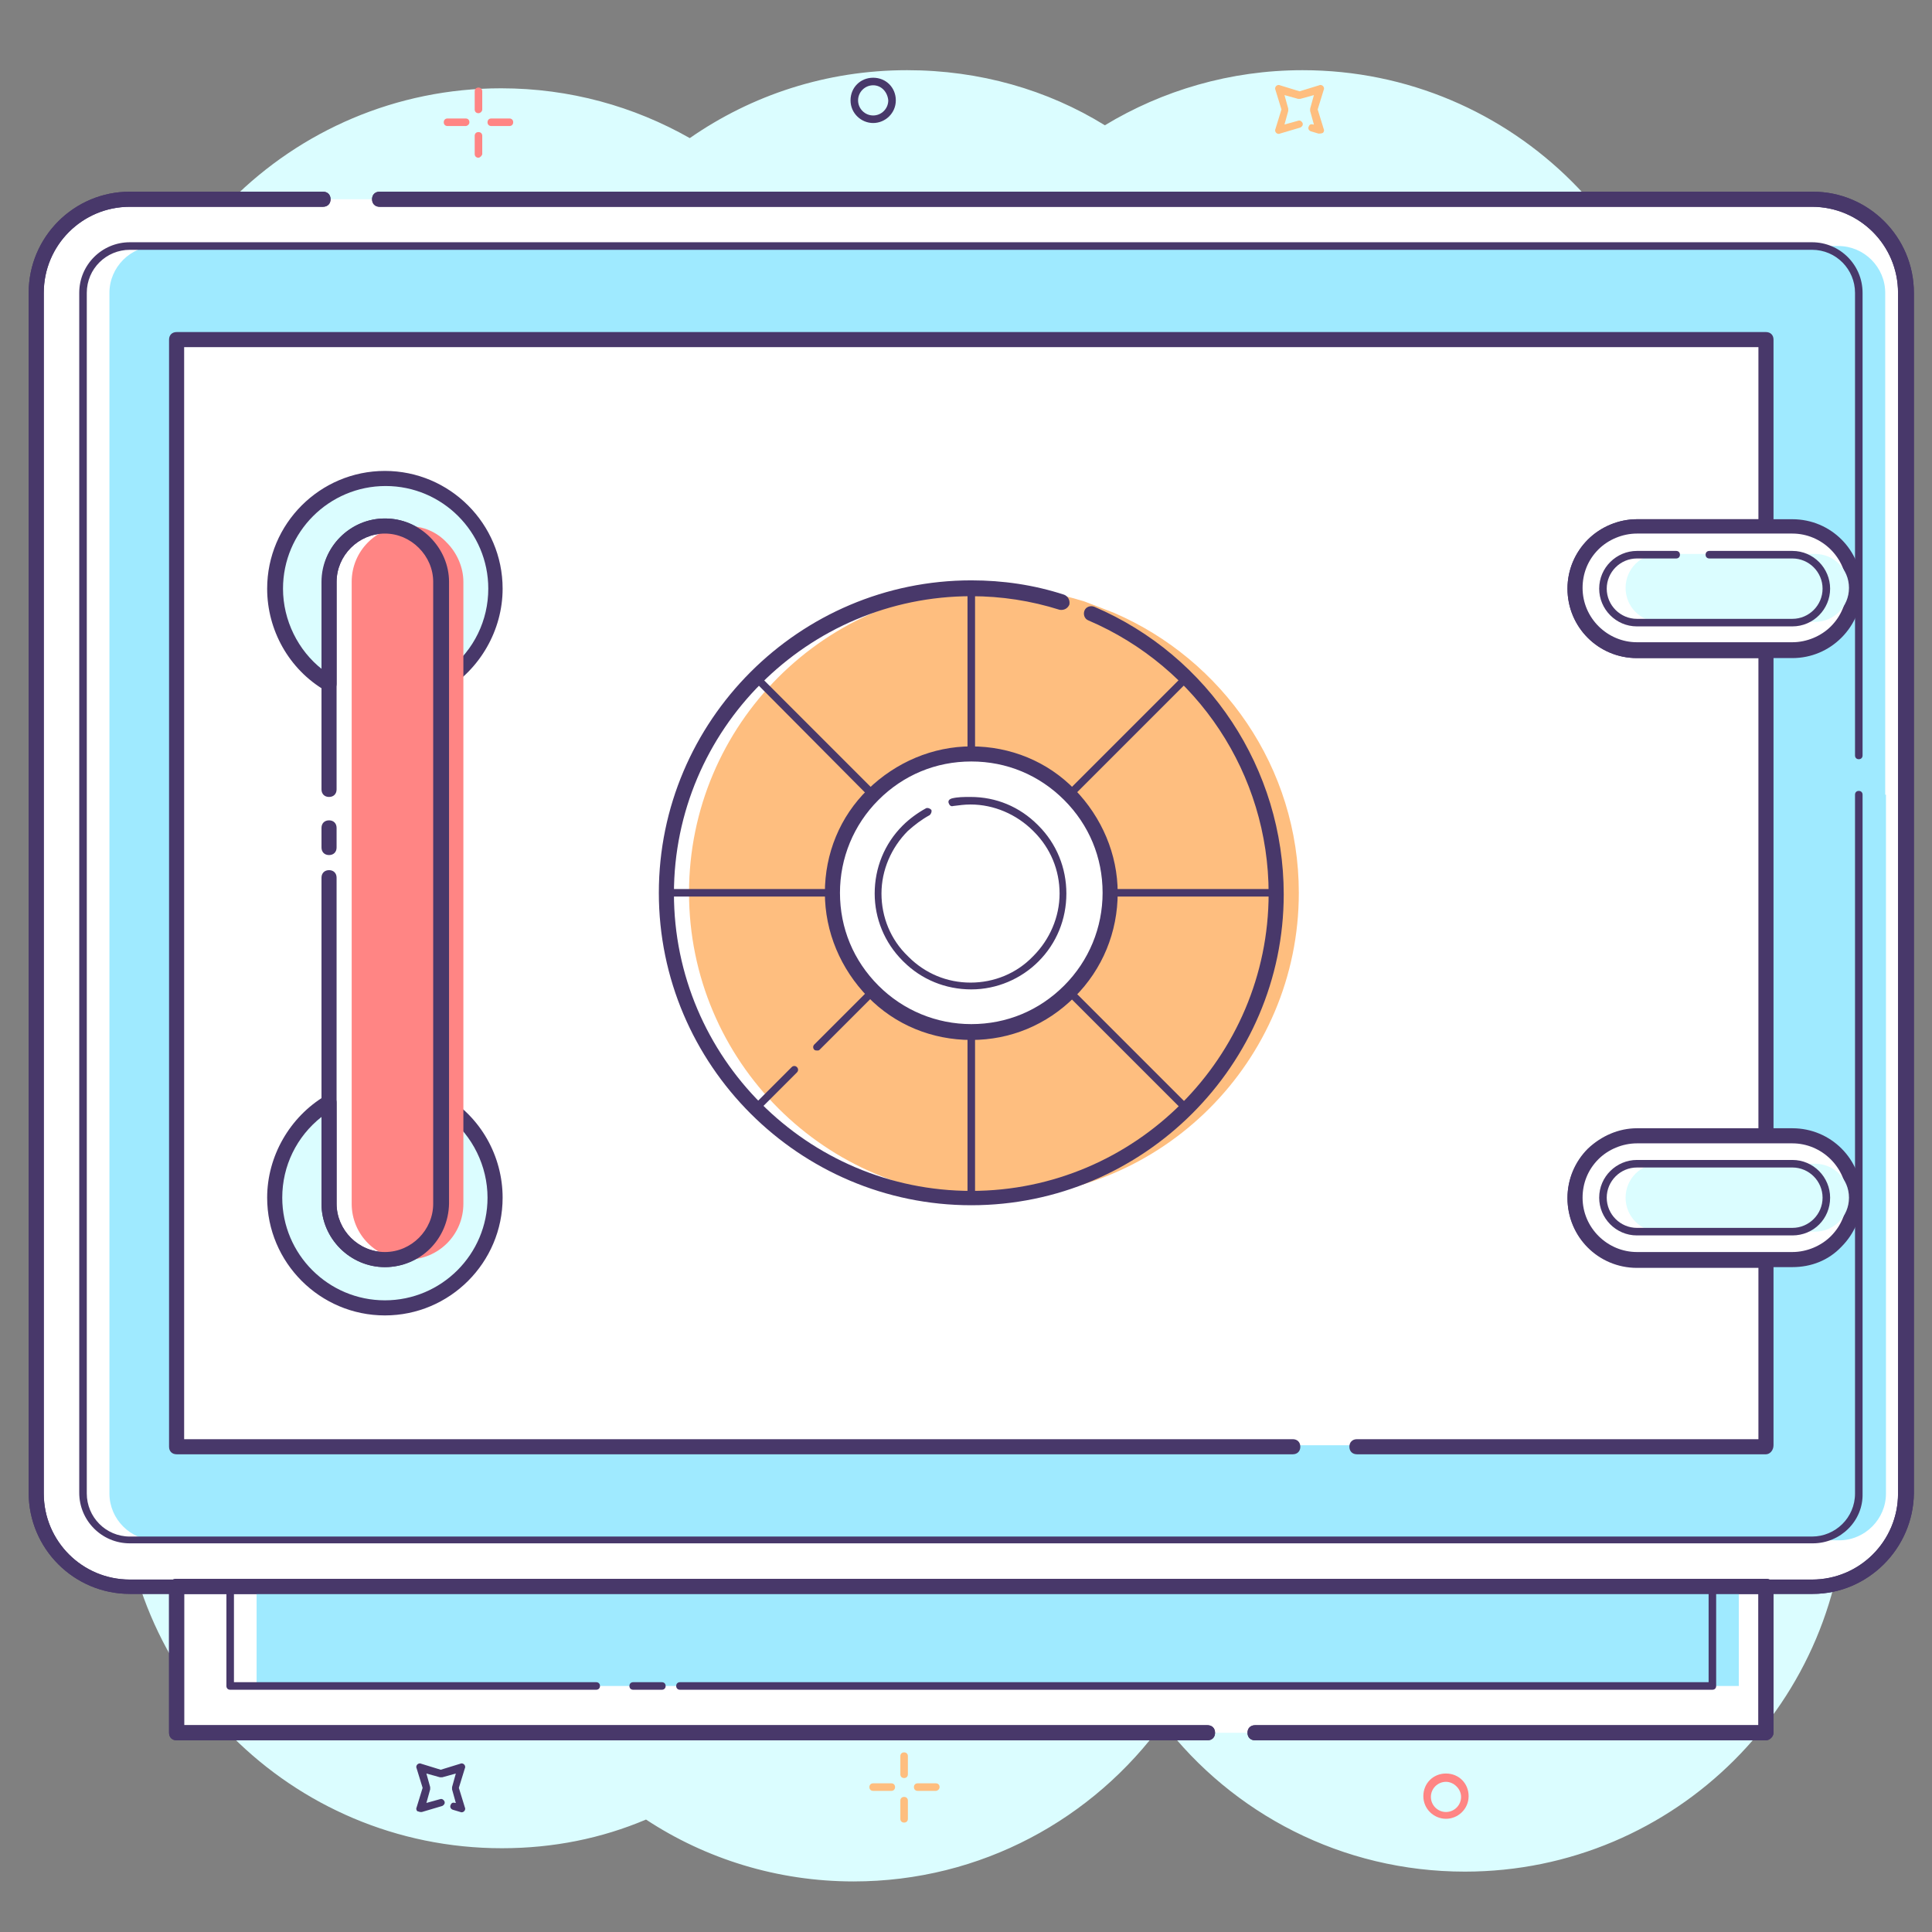 <?xml version="1.0" encoding="utf-8"?>
<!-- Generator: Adobe Illustrator 22.1.0, SVG Export Plug-In . SVG Version: 6.00 Build 0)  -->
<svg version="1.1" id="Layer_1" xmlns="http://www.w3.org/2000/svg" xmlns:xlink="http://www.w3.org/1999/xlink" x="0px" y="0px"
	 viewBox="0 0 256 256" style="enable-background:new 0 0 256 256;" xml:space="preserve">
<rect x="0" y="0" width="256" height="256" fill="#808080" stroke="none"/>
<style type="text/css">
	.st0{fill:#DBFDFF;}
	.st1{fill:#FFFFFF;}
	.st2{fill:#48386A;}
	.st3{fill:#9FEAFF;}
	.st4{fill:#FEBE7F;}
	.st5{fill:#FF8584;}
</style>
<g>
	<path class="st0" d="M210.4,149.7c7.9-8.9,12.7-20.6,12.7-33.5c0-10.5-3.2-20.2-8.6-28.2c5.4-8.1,8.6-17.8,8.6-28.2
		c0-27.9-22.6-50.5-50.5-50.5c-9.6,0-18.6,2.7-26.2,7.3c-7.6-4.7-16.6-7.3-26.2-7.3c-10.7,0-20.6,3.3-28.8,9
		c-7.4-4.2-15.9-6.6-25-6.6c-27.9,0-50.5,22.6-50.5,50.5c0,17.7,9.1,33.3,23,42.3c-2.3,5.7-3.5,12-3.5,18.5c0,9.8,2.8,18.9,7.6,26.7
		c-16.1,8.5-27,25.3-27,44.7c0,27.9,22.6,50.5,50.5,50.5c6.8,0,13.2-1.3,19.1-3.8c7.9,5.2,17.4,8.2,27.5,8.2c16.9,0,31.8-8.3,41-21
		c9.2,12,23.7,19.7,40,19.7c27.9,0,50.5-22.6,50.5-50.5C244.6,175.3,230.3,156.5,210.4,149.7z"/>
	<g>
		<g>
			<path class="st1" d="M42.8,26.4H17.2c-6.8,0-12.4,5.5-12.4,12.4v159.1c0,6.8,5.5,12.4,12.4,12.4h222.9c6.8,0,12.4-5.5,12.4-12.4
				V38.8c0-6.8-5.5-12.4-12.4-12.4H50.3H42.8z"/>
			<path class="st2" d="M240.2,211.2H17.2c-7.4,0-13.4-6-13.4-13.4V38.8c0-7.4,6-13.4,13.4-13.4h25.6c0.6,0,1,0.4,1,1s-0.4,1-1,1
				H17.2c-6.3,0-11.4,5.1-11.4,11.4v159.1c0,6.3,5.1,11.4,11.4,11.4h222.9c6.3,0,11.4-5.1,11.4-11.4V38.8c0-6.3-5.1-11.4-11.4-11.4
				H50.3c-0.6,0-1-0.4-1-1s0.4-1,1-1h189.9c7.4,0,13.4,6,13.4,13.4v159.1C253.5,205.2,247.5,211.2,240.2,211.2z"/>
		</g>
		<g>
			<polygon class="st1" points="160,229.6 23.4,229.6 23.4,210.2 234,210.2 234,229.6 166.3,229.6 			"/>
			<path class="st2" d="M234,230.6h-67.7c-0.6,0-1-0.4-1-1s0.4-1,1-1H233v-17.4H24.4v17.4H160c0.6,0,1,0.4,1,1s-0.4,1-1,1H23.4
				c-0.6,0-1-0.4-1-1v-19.4c0-0.6,0.4-1,1-1H234c0.6,0,1,0.4,1,1v19.4C235,230.1,234.5,230.6,234,230.6z"/>
		</g>
		<polygon class="st3" points="82.5,223.4 34,223.4 34,210.2 230.4,210.2 230.4,223.4 93.6,223.4 		"/>
		<g>
			<path class="st2" d="M226.9,223.9H90.1c-0.3,0-0.5-0.2-0.5-0.5s0.2-0.5,0.5-0.5h136.3v-12.2H31v12.2h48c0.3,0,0.5,0.2,0.5,0.5
				s-0.2,0.5-0.5,0.5H30.5c-0.3,0-0.5-0.2-0.5-0.5v-13.2c0-0.3,0.2-0.5,0.5-0.5h196.4c0.3,0,0.5,0.2,0.5,0.5v13.2
				C227.4,223.7,227.2,223.9,226.9,223.9z"/>
		</g>
		<g>
			<path class="st2" d="M240.2,211.2H17.2c-7.4,0-13.4-6-13.4-13.4V38.8c0-7.4,6-13.4,13.4-13.4h25.6c0.6,0,1,0.4,1,1s-0.4,1-1,1
				H17.2c-6.3,0-11.4,5.1-11.4,11.4v159.1c0,6.3,5.1,11.4,11.4,11.4h222.9c6.3,0,11.4-5.1,11.4-11.4V38.8c0-6.3-5.1-11.4-11.4-11.4
				H50.3c-0.6,0-1-0.4-1-1s0.4-1,1-1h189.9c7.4,0,13.4,6,13.4,13.4v159.1C253.5,205.2,247.5,211.2,240.2,211.2z"/>
		</g>
		<path class="st3" d="M249.9,105.3v92.6c0,3.4-2.8,6.2-6.2,6.2H20.7c-3.4,0-6.2-2.8-6.2-6.2V38.8c0-3.4,2.8-6.2,6.2-6.2h222.9
			c3.4,0,6.2,2.8,6.2,6.2v61.3V105.3z"/>
		<g>
			<path class="st1" d="M171.3,191.7H23.4V45H234v24.7h-17.1c-2.3,0-4.3,0.9-5.8,2.4c-1.5,1.5-2.4,3.5-2.4,5.8
				c0,4.5,3.7,8.2,8.2,8.2H234v64.3h-17.1c-2.3,0-4.3,0.9-5.8,2.4c-1.5,1.5-2.4,3.6-2.4,5.8c0,4.5,3.7,8.2,8.2,8.2H234v24.7h-54.2
				H171.3z"/>
			<path class="st2" d="M234,192.7h-54.2c-0.6,0-1-0.4-1-1s0.4-1,1-1H233v-22.7h-16.1c-5.1,0-9.2-4.1-9.2-9.2c0-2.5,1-4.8,2.7-6.5
				c1.8-1.7,4.1-2.7,6.5-2.7H233V87.2h-16.1c-5.1,0-9.2-4.1-9.2-9.2c0-2.5,1-4.8,2.7-6.5c1.7-1.7,4.1-2.7,6.5-2.7H233V46H24.4v144.7
				h146.9c0.6,0,1,0.4,1,1s-0.4,1-1,1H23.4c-0.6,0-1-0.4-1-1V45c0-0.6,0.4-1,1-1H234c0.6,0,1,0.4,1,1v24.7c0,0.6-0.4,1-1,1h-17.1
				c-1.9,0-3.8,0.8-5.1,2.1c-1.4,1.4-2.1,3.2-2.1,5.1c0,4,3.3,7.2,7.2,7.2H234c0.6,0,1,0.4,1,1v64.3c0,0.6-0.4,1-1,1h-17.1
				c-1.9,0-3.8,0.8-5.1,2.1c-1.4,1.4-2.1,3.2-2.1,5.1c0,4,3.3,7.2,7.2,7.2H234c0.6,0,1,0.4,1,1v24.7
				C235,192.2,234.5,192.7,234,192.7z"/>
		</g>
		<g>
			<path class="st0" d="M65.6,158.7c0,8.1-6.5,14.6-14.6,14.6s-14.6-6.5-14.6-14.6c0-5.4,2.9-10.1,7.2-12.6v13.4
				c0,4.1,3.3,7.4,7.4,7.4s7.4-3.3,7.4-7.4v-13.4C62.8,148.6,65.6,153.3,65.6,158.7z"/>
			<g>
				<path class="st2" d="M51,174.3c-8.6,0-15.6-7-15.6-15.6c0-5.5,3-10.7,7.7-13.5c0.3-0.2,0.7-0.2,1,0c0.3,0.2,0.5,0.5,0.5,0.9
					v13.4c0,3.5,2.9,6.4,6.4,6.4c3.5,0,6.4-2.9,6.4-6.4v-13.4c0-0.4,0.2-0.7,0.5-0.9c0.3-0.2,0.7-0.2,1,0c4.8,2.8,7.7,8,7.7,13.5
					C66.6,167.3,59.6,174.3,51,174.3z M42.6,148c-3.3,2.6-5.2,6.5-5.2,10.7c0,7.5,6.1,13.6,13.6,13.6c7.5,0,13.6-6.1,13.6-13.6
					c0-4.2-2-8.2-5.2-10.7v11.5c0,4.6-3.8,8.4-8.4,8.4s-8.4-3.8-8.4-8.4V148z"/>
			</g>
		</g>
		<g>
			<path class="st0" d="M65.6,77.9c0,5.4-2.9,10.1-7.2,12.6V77.1c0-2-0.8-3.9-2.2-5.2c-1.3-1.3-3.2-2.2-5.2-2.2
				c-4.1,0-7.4,3.3-7.4,7.4v13.5c-4.3-2.5-7.2-7.2-7.2-12.6c0-8.1,6.5-14.6,14.6-14.6S65.6,69.8,65.6,77.9z"/>
			<g>
				<path class="st2" d="M58.4,91.5c-0.2,0-0.3,0-0.5-0.1c-0.3-0.2-0.5-0.5-0.5-0.9V77.1c0-1.7-0.7-3.3-1.9-4.5
					c-1.2-1.2-2.8-1.9-4.5-1.9c-3.5,0-6.4,2.9-6.4,6.4v13.5c0,0.4-0.2,0.7-0.5,0.9c-0.3,0.2-0.7,0.2-1,0c-4.8-2.8-7.7-8-7.7-13.5
					c0-8.6,7-15.6,15.6-15.6c8.6,0,15.6,7,15.6,15.6c0,5.5-3,10.7-7.7,13.5C58.8,91.5,58.6,91.5,58.4,91.5z M51,68.7
					c2.3,0,4.4,0.9,6,2.5c1.6,1.6,2.5,3.7,2.5,5.9v11.6c3.3-2.6,5.2-6.5,5.2-10.7c0-7.5-6.1-13.6-13.6-13.6
					c-7.5,0-13.6,6.1-13.6,13.6c0,4.2,2,8.2,5.2,10.7V77.1C42.6,72.5,46.4,68.7,51,68.7z"/>
			</g>
		</g>
		<path class="st4" d="M147.6,81.2c14.4,6.2,24.5,20.5,24.5,37.1c0,22.3-18.1,40.4-40.4,40.4s-40.4-18.1-40.4-40.4
			s18.1-40.4,40.4-40.4c4.2,0,8.2,0.6,12,1.8L147.6,81.2z"/>
		<g>
			<path class="st2" d="M240.2,204.5H17.2c-3.7,0-6.7-3-6.7-6.7V38.8c0-3.7,3-6.7,6.7-6.7h222.9c3.7,0,6.7,3,6.7,6.7v61.3
				c0,0.3-0.2,0.5-0.5,0.5s-0.5-0.2-0.5-0.5V38.8c0-3.1-2.5-5.7-5.7-5.7H17.2c-3.1,0-5.7,2.5-5.7,5.7v159.1c0,3.1,2.5,5.7,5.7,5.7
				h222.9c3.1,0,5.7-2.5,5.7-5.7v-92.6c0-0.3,0.2-0.5,0.5-0.5s0.5,0.2,0.5,0.5v92.6C246.9,201.5,243.9,204.5,240.2,204.5z"/>
		</g>
		<g>
			<path class="st1" d="M141.7,131.4c-3.3,3.3-7.9,5.4-13,5.4c-5.1,0-9.7-2.1-13-5.4c-3.3-3.3-5.4-7.9-5.4-13c0-5.1,2.1-9.7,5.4-13
				c3.3-3.3,7.9-5.4,13-5.4c5.1,0,9.7,2.1,13,5.4c3.3,3.3,5.4,7.9,5.4,13C147.1,123.4,145.1,128,141.7,131.4z"/>
			<path class="st2" d="M128.7,137.8c-5.2,0-10.1-2-13.7-5.7s-5.7-8.6-5.7-13.8c0-5.2,2-10.1,5.7-13.7s8.6-5.7,13.7-5.7
				c5.2,0,10.1,2,13.7,5.7s5.7,8.6,5.7,13.7c0,5.2-2,10.1-5.7,13.8S133.9,137.8,128.7,137.8z M128.7,100.9c-4.7,0-9,1.8-12.3,5.1
				s-5.1,7.7-5.1,12.3c0,4.7,1.8,9,5.1,12.3s7.7,5.1,12.3,5.1c4.7,0,9-1.8,12.3-5.1s5.1-7.7,5.1-12.3c0-4.7-1.8-9-5.1-12.3
				S133.4,100.9,128.7,100.9z"/>
		</g>
		<g>
			<path class="st1" d="M227.9,166.9h-11c-4.6,0-8.2-3.7-8.2-8.2c0-2.3,0.9-4.3,2.4-5.8c1.5-1.5,3.5-2.4,5.8-2.4h20.6
				c4.6,0,8.2,3.7,8.2,8.2c0,2.3-0.9,4.3-2.4,5.8c-1.5,1.5-3.5,2.4-5.8,2.4H227.9L227.9,166.9z"/>
			<path class="st2" d="M237.5,167.9h-20.6c-5.1,0-9.2-4.1-9.2-9.2c0-2.5,1-4.8,2.7-6.5c1.8-1.7,4.1-2.7,6.5-2.7h20.6
				c5.1,0,9.2,4.1,9.2,9.2c0,2.5-1,4.8-2.7,6.5C242.3,167,240,167.9,237.5,167.9z M216.9,151.5c-1.9,0-3.8,0.8-5.1,2.1
				c-1.4,1.4-2.1,3.2-2.1,5.1c0,4,3.3,7.2,7.2,7.2h20.6c1.9,0,3.8-0.8,5.1-2.1c1.4-1.4,2.1-3.2,2.1-5.1c0-4-3.3-7.2-7.2-7.2H216.9z"
				/>
		</g>
		<path class="st0" d="M219.9,163.2c-2.5,0-4.5-2-4.5-4.5c0-2.5,2-4.5,4.5-4.5h20.6c2.5,0,4.5,2,4.5,4.5c0,2.5-2,4.5-4.5,4.5H219.9z
			"/>
		<g>
			<path class="st1" d="M245.7,77.9c0,2.3-0.9,4.3-2.4,5.8c-1.5,1.5-3.5,2.4-5.8,2.4h-20.6c-4.6,0-8.2-3.7-8.2-8.2
				c0-2.3,0.9-4.3,2.4-5.8c1.5-1.5,3.5-2.4,5.8-2.4h20.6C242.1,69.7,245.7,73.4,245.7,77.9z"/>
			<path class="st2" d="M237.5,87.2h-20.6c-5.1,0-9.2-4.1-9.2-9.2c0-2.5,1-4.8,2.7-6.5c1.7-1.7,4.1-2.7,6.5-2.7h20.6
				c5.1,0,9.2,4.1,9.2,9.2c0,2.5-1,4.8-2.7,6.5C242.3,86.2,240,87.2,237.5,87.2z M216.9,70.7c-1.9,0-3.8,0.8-5.1,2.1
				c-1.4,1.4-2.1,3.2-2.1,5.1c0,4,3.3,7.2,7.2,7.2h20.6c1.9,0,3.8-0.8,5.1-2.1c1.4-1.4,2.1-3.2,2.1-5.1c0-4-3.3-7.2-7.2-7.2H216.9z"
				/>
		</g>
		<path class="st0" d="M229.5,73.4h11c2.5,0,4.5,2,4.5,4.5c0,2.5-2,4.5-4.5,4.5h-20.6c-2.5,0-4.5-2-4.5-4.5c0-2.5,2-4.5,4.5-4.5h5.2
			H229.5z"/>
		<path class="st5" d="M46.6,104.6V77.1c0-4.1,3.3-7.4,7.4-7.4c2.1,0,3.9,0.8,5.2,2.2c1.3,1.3,2.2,3.2,2.2,5.2v82.4
			c0,4.1-3.3,7.4-7.4,7.4s-7.4-3.3-7.4-7.4v-43.2V104.6z"/>
		<g>
			<path class="st2" d="M237.5,163.7h-20.6c-2.8,0-5-2.3-5-5c0-2.8,2.3-5,5-5h20.6c2.8,0,5,2.3,5,5
				C242.5,161.5,240.3,163.7,237.5,163.7z M216.9,154.7c-2.2,0-4,1.8-4,4s1.8,4,4,4h20.6c2.2,0,4-1.8,4-4s-1.8-4-4-4H216.9z"/>
		</g>
		<g>
			<path class="st2" d="M237.5,83h-20.6c-2.8,0-5-2.3-5-5c0-2.8,2.3-5,5-5h5.2c0.3,0,0.5,0.2,0.5,0.5s-0.2,0.5-0.5,0.5h-5.2
				c-2.2,0-4,1.8-4,4s1.8,4,4,4h20.6c2.2,0,4-1.8,4-4s-1.8-4-4-4h-11c-0.3,0-0.5-0.2-0.5-0.5s0.2-0.5,0.5-0.5h11c2.8,0,5,2.3,5,5
				C242.5,80.7,240.3,83,237.5,83z"/>
		</g>
		<g>
			<path class="st2" d="M128.7,131.1c-3.4,0-6.6-1.3-9-3.7c0,0,0,0-0.1-0.1c-2.4-2.4-3.7-5.6-3.7-8.9c0-3.4,1.3-6.6,3.7-9
				c0.9-0.9,2-1.7,3.1-2.3c0.2-0.1,0.5,0,0.7,0.2c0.1,0.2,0,0.5-0.2,0.7c-1.1,0.6-2,1.3-2.9,2.1c-2.2,2.2-3.5,5.2-3.5,8.3
				c0,3.1,1.2,6.1,3.5,8.3c0,0,0,0,0.1,0.1c2.2,2.2,5.1,3.4,8.2,3.4c3.1,0,6.1-1.2,8.3-3.5c2.2-2.2,3.5-5.2,3.5-8.3
				c0-3.1-1.2-6-3.4-8.2c0,0,0,0-0.1-0.1c-2.2-2.2-5.2-3.5-8.3-3.5c-0.8,0-1.5,0.1-2.3,0.2c-0.3,0.1-0.5-0.1-0.6-0.4
				s0.1-0.5,0.4-0.6c0.8-0.2,1.6-0.2,2.5-0.2c3.4,0,6.5,1.3,8.9,3.7c0,0,0,0,0.1,0.1c2.4,2.4,3.7,5.6,3.7,9c0,3.4-1.3,6.6-3.7,9
				C135.3,129.7,132.1,131.1,128.7,131.1z"/>
		</g>
		<g>
			<path class="st2" d="M128.7,159.7c-22.8,0-41.4-18.6-41.4-41.4c0-22.8,18.6-41.4,41.4-41.4c4.2,0,8.3,0.6,12.3,1.9
				c0.5,0.2,0.8,0.7,0.7,1.3c-0.2,0.5-0.7,0.8-1.3,0.7c-3.8-1.2-7.7-1.8-11.7-1.8c-21.7,0-39.4,17.7-39.4,39.4
				c0,21.7,17.7,39.4,39.4,39.4c21.7,0,39.4-17.7,39.4-39.4c0-15.8-9.4-30-23.9-36.2c-0.5-0.2-0.7-0.8-0.5-1.3
				c0.2-0.5,0.8-0.7,1.3-0.5c15.2,6.5,25.1,21.5,25.1,38.1C170.1,141.1,151.5,159.7,128.7,159.7z"/>
		</g>
		<g>
			<path class="st2" d="M169.1,118.8h-21.9c-0.3,0-0.5-0.2-0.5-0.5s0.2-0.5,0.5-0.5h21.9c0.3,0,0.5,0.2,0.5,0.5
				S169.4,118.8,169.1,118.8z"/>
		</g>
		<g>
			<path class="st2" d="M110.3,118.8H88.3c-0.3,0-0.5-0.2-0.5-0.5s0.2-0.5,0.5-0.5h21.9c0.3,0,0.5,0.2,0.5,0.5
				S110.5,118.8,110.3,118.8z"/>
		</g>
		<g>
			<path class="st2" d="M128.7,100.4c-0.3,0-0.5-0.2-0.5-0.5V77.9c0-0.3,0.2-0.5,0.5-0.5s0.5,0.2,0.5,0.5v21.9
				C129.2,100.2,129,100.4,128.7,100.4z"/>
		</g>
		<g>
			<path class="st2" d="M128.7,159.2c-0.3,0-0.5-0.2-0.5-0.5v-22c0-0.3,0.2-0.5,0.5-0.5s0.5,0.2,0.5,0.5v22
				C129.2,159,129,159.2,128.7,159.2z"/>
		</g>
		<g>
			<path class="st2" d="M141.7,105.8c-0.1,0-0.3,0-0.4-0.1c-0.2-0.2-0.2-0.5,0-0.7l15.5-15.5c0.2-0.2,0.5-0.2,0.7,0s0.2,0.5,0,0.7
				l-15.5,15.5C142,105.7,141.9,105.8,141.7,105.8z"/>
		</g>
		<g>
			<path class="st2" d="M100.1,147.4c-0.1,0-0.3,0-0.4-0.1c-0.2-0.2-0.2-0.5,0-0.7l5.2-5.2c0.2-0.2,0.5-0.2,0.7,0s0.2,0.5,0,0.7
				l-5.2,5.2C100.4,147.3,100.3,147.4,100.1,147.4z"/>
		</g>
		<g>
			<path class="st2" d="M108.3,139.2c-0.1,0-0.3,0-0.4-0.1c-0.2-0.2-0.2-0.5,0-0.7l7.4-7.4c0.2-0.2,0.5-0.2,0.7,0s0.2,0.5,0,0.7
				l-7.4,7.4C108.5,139.2,108.4,139.2,108.3,139.2z"/>
		</g>
		<g>
			<path class="st2" d="M115.7,105.8c-0.1,0-0.3,0-0.4-0.1L99.8,90.1c-0.2-0.2-0.2-0.5,0-0.7s0.5-0.2,0.7,0l15.5,15.5
				c0.2,0.2,0.2,0.5,0,0.7C115.9,105.7,115.8,105.8,115.7,105.8z"/>
		</g>
		<g>
			<path class="st2" d="M157.3,147.4c-0.1,0-0.3,0-0.4-0.1l-15.5-15.5c-0.2-0.2-0.2-0.5,0-0.7s0.5-0.2,0.7,0l15.5,15.5
				c0.2,0.2,0.2,0.5,0,0.7C157.5,147.3,157.4,147.4,157.3,147.4z"/>
		</g>
		<g>
			<path class="st2" d="M43.6,113.3c-0.6,0-1-0.4-1-1v-2.6c0-0.6,0.4-1,1-1s1,0.4,1,1v2.6C44.6,112.9,44.2,113.3,43.6,113.3z"/>
		</g>
		<g>
			<path class="st2" d="M51,167.9c-4.6,0-8.4-3.8-8.4-8.4v-43.2c0-0.6,0.4-1,1-1s1,0.4,1,1v43.2c0,3.5,2.9,6.4,6.4,6.4
				c3.5,0,6.4-2.9,6.4-6.4V77.1c0-1.7-0.7-3.3-1.9-4.5c-1.2-1.2-2.8-1.9-4.5-1.9c-3.5,0-6.4,2.9-6.4,6.4v27.5c0,0.6-0.4,1-1,1
				s-1-0.4-1-1V77.1c0-4.6,3.8-8.4,8.4-8.4c2.3,0,4.4,0.9,6,2.5c1.6,1.6,2.5,3.7,2.5,5.9v82.4C59.4,164.2,55.7,167.9,51,167.9z"/>
		</g>
		<g>
			<path class="st2" d="M234,230.6h-67.7c-0.6,0-1-0.4-1-1s0.4-1,1-1H233v-17.4H24.4v17.4H160c0.6,0,1,0.4,1,1s-0.4,1-1,1H23.4
				c-0.6,0-1-0.4-1-1v-19.4c0-0.6,0.4-1,1-1H234c0.6,0,1,0.4,1,1v19.4C235,230.1,234.5,230.6,234,230.6z"/>
		</g>
		<g>
			<path class="st2" d="M87.7,223.9h-3.8c-0.3,0-0.5-0.2-0.5-0.5s0.2-0.5,0.5-0.5h3.8c0.3,0,0.5,0.2,0.5,0.5S88,223.9,87.7,223.9z"
				/>
		</g>
	</g>
	<g>
		<path class="st2" d="M115.7,16.3c-1.6,0-3-1.3-3-3s1.3-3,3-3s3,1.3,3,3S117.3,16.3,115.7,16.3z M115.7,11.3c-1.1,0-2,0.9-2,2
			c0,1.1,0.9,2,2,2s2-0.9,2-2C117.6,12.2,116.8,11.3,115.7,11.3z"/>
	</g>
	<g>
		<path class="st5" d="M191.6,241c-1.6,0-3-1.3-3-3s1.3-3,3-3s3,1.3,3,3S193.2,241,191.6,241z M191.6,236.1c-1.1,0-2,0.9-2,2
			s0.9,2,2,2s2-0.9,2-2S192.6,236.1,191.6,236.1z"/>
	</g>
	<g>
		<path class="st2" d="M55.7,240.1c-0.1,0-0.3-0.1-0.4-0.1c-0.1-0.1-0.2-0.3-0.1-0.5l0.8-2.6l-0.8-2.6c-0.1-0.2,0-0.4,0.1-0.5
			c0.1-0.1,0.3-0.2,0.5-0.1l2.6,0.8l2.6-0.8c0.2-0.1,0.4,0,0.5,0.1s0.2,0.3,0.1,0.5l-0.8,2.6l0.8,2.6c0.1,0.2,0,0.4-0.1,0.5
			s-0.3,0.2-0.5,0.1l-1-0.3c-0.3-0.1-0.4-0.4-0.3-0.6c0.1-0.3,0.3-0.4,0.6-0.3l0.1,0l-0.5-1.8c0-0.1,0-0.2,0-0.3l0.5-1.8l-1.8,0.5
			c-0.1,0-0.2,0-0.3,0l-1.8-0.5l0.5,1.8c0,0.1,0,0.2,0,0.3l-0.5,1.8l1.8-0.5c0.3-0.1,0.5,0.1,0.6,0.3c0.1,0.3-0.1,0.5-0.3,0.6
			l-2.7,0.8C55.8,240.1,55.8,240.1,55.7,240.1z"/>
	</g>
	<g>
		<path class="st4" d="M174.8,17.7c0,0-0.1,0-0.1,0l-1-0.3c-0.3-0.1-0.4-0.4-0.3-0.6c0.1-0.3,0.3-0.4,0.6-0.3l0.1,0l-0.5-1.8
			c0-0.1,0-0.2,0-0.3l0.5-1.8l-1.8,0.5c-0.1,0-0.2,0-0.3,0l-1.8-0.5l0.5,1.8c0,0.1,0,0.2,0,0.3l-0.5,1.8l1.8-0.5
			c0.3-0.1,0.5,0.1,0.6,0.3c0.1,0.3-0.1,0.5-0.3,0.6l-2.7,0.8c-0.2,0.1-0.4,0-0.5-0.1c-0.1-0.1-0.2-0.3-0.1-0.5l0.8-2.6l-0.8-2.6
			c-0.1-0.2,0-0.4,0.1-0.5c0.1-0.1,0.3-0.2,0.5-0.1l2.6,0.8l2.6-0.8c0.2-0.1,0.4,0,0.5,0.1s0.2,0.3,0.1,0.5l-0.8,2.6l0.8,2.6
			c0.1,0.2,0,0.4-0.1,0.5C175.1,17.7,174.9,17.7,174.8,17.7z"/>
	</g>
	<g>
		<g>
			<path class="st5" d="M63.4,15c-0.3,0-0.5-0.2-0.5-0.5v-2.4c0-0.3,0.2-0.5,0.5-0.5s0.5,0.2,0.5,0.5v2.4C63.9,14.8,63.6,15,63.4,15
				z"/>
		</g>
		<g>
			<path class="st5" d="M63.4,20.9c-0.3,0-0.5-0.2-0.5-0.5v-2.4c0-0.3,0.2-0.5,0.5-0.5s0.5,0.2,0.5,0.5v2.4
				C63.9,20.6,63.6,20.9,63.4,20.9z"/>
		</g>
		<g>
			<path class="st5" d="M67.5,16.7h-2.4c-0.3,0-0.5-0.2-0.5-0.5s0.2-0.5,0.5-0.5h2.4c0.3,0,0.5,0.2,0.5,0.5S67.8,16.7,67.5,16.7z"/>
		</g>
		<g>
			<path class="st5" d="M61.7,16.7h-2.4c-0.3,0-0.5-0.2-0.5-0.5s0.2-0.5,0.5-0.5h2.4c0.3,0,0.5,0.2,0.5,0.5S61.9,16.7,61.7,16.7z"/>
		</g>
	</g>
	<g>
		<g>
			<path class="st4" d="M119.8,235.6c-0.3,0-0.5-0.2-0.5-0.5v-2.4c0-0.3,0.2-0.5,0.5-0.5s0.5,0.2,0.5,0.5v2.4
				C120.3,235.4,120.1,235.6,119.8,235.6z"/>
		</g>
		<g>
			<path class="st4" d="M119.8,241.5c-0.3,0-0.5-0.2-0.5-0.5v-2.4c0-0.3,0.2-0.5,0.5-0.5s0.5,0.2,0.5,0.5v2.4
				C120.3,241.3,120.1,241.5,119.8,241.5z"/>
		</g>
		<g>
			<path class="st4" d="M124,237.3h-2.4c-0.3,0-0.5-0.2-0.5-0.5s0.2-0.5,0.5-0.5h2.4c0.3,0,0.5,0.2,0.5,0.5S124.2,237.3,124,237.3z"
				/>
		</g>
		<g>
			<path class="st4" d="M118.1,237.3h-2.4c-0.3,0-0.5-0.2-0.5-0.5s0.2-0.5,0.5-0.5h2.4c0.3,0,0.5,0.2,0.5,0.5
				S118.4,237.3,118.1,237.3z"/>
		</g>
	</g>
</g>
</svg>
